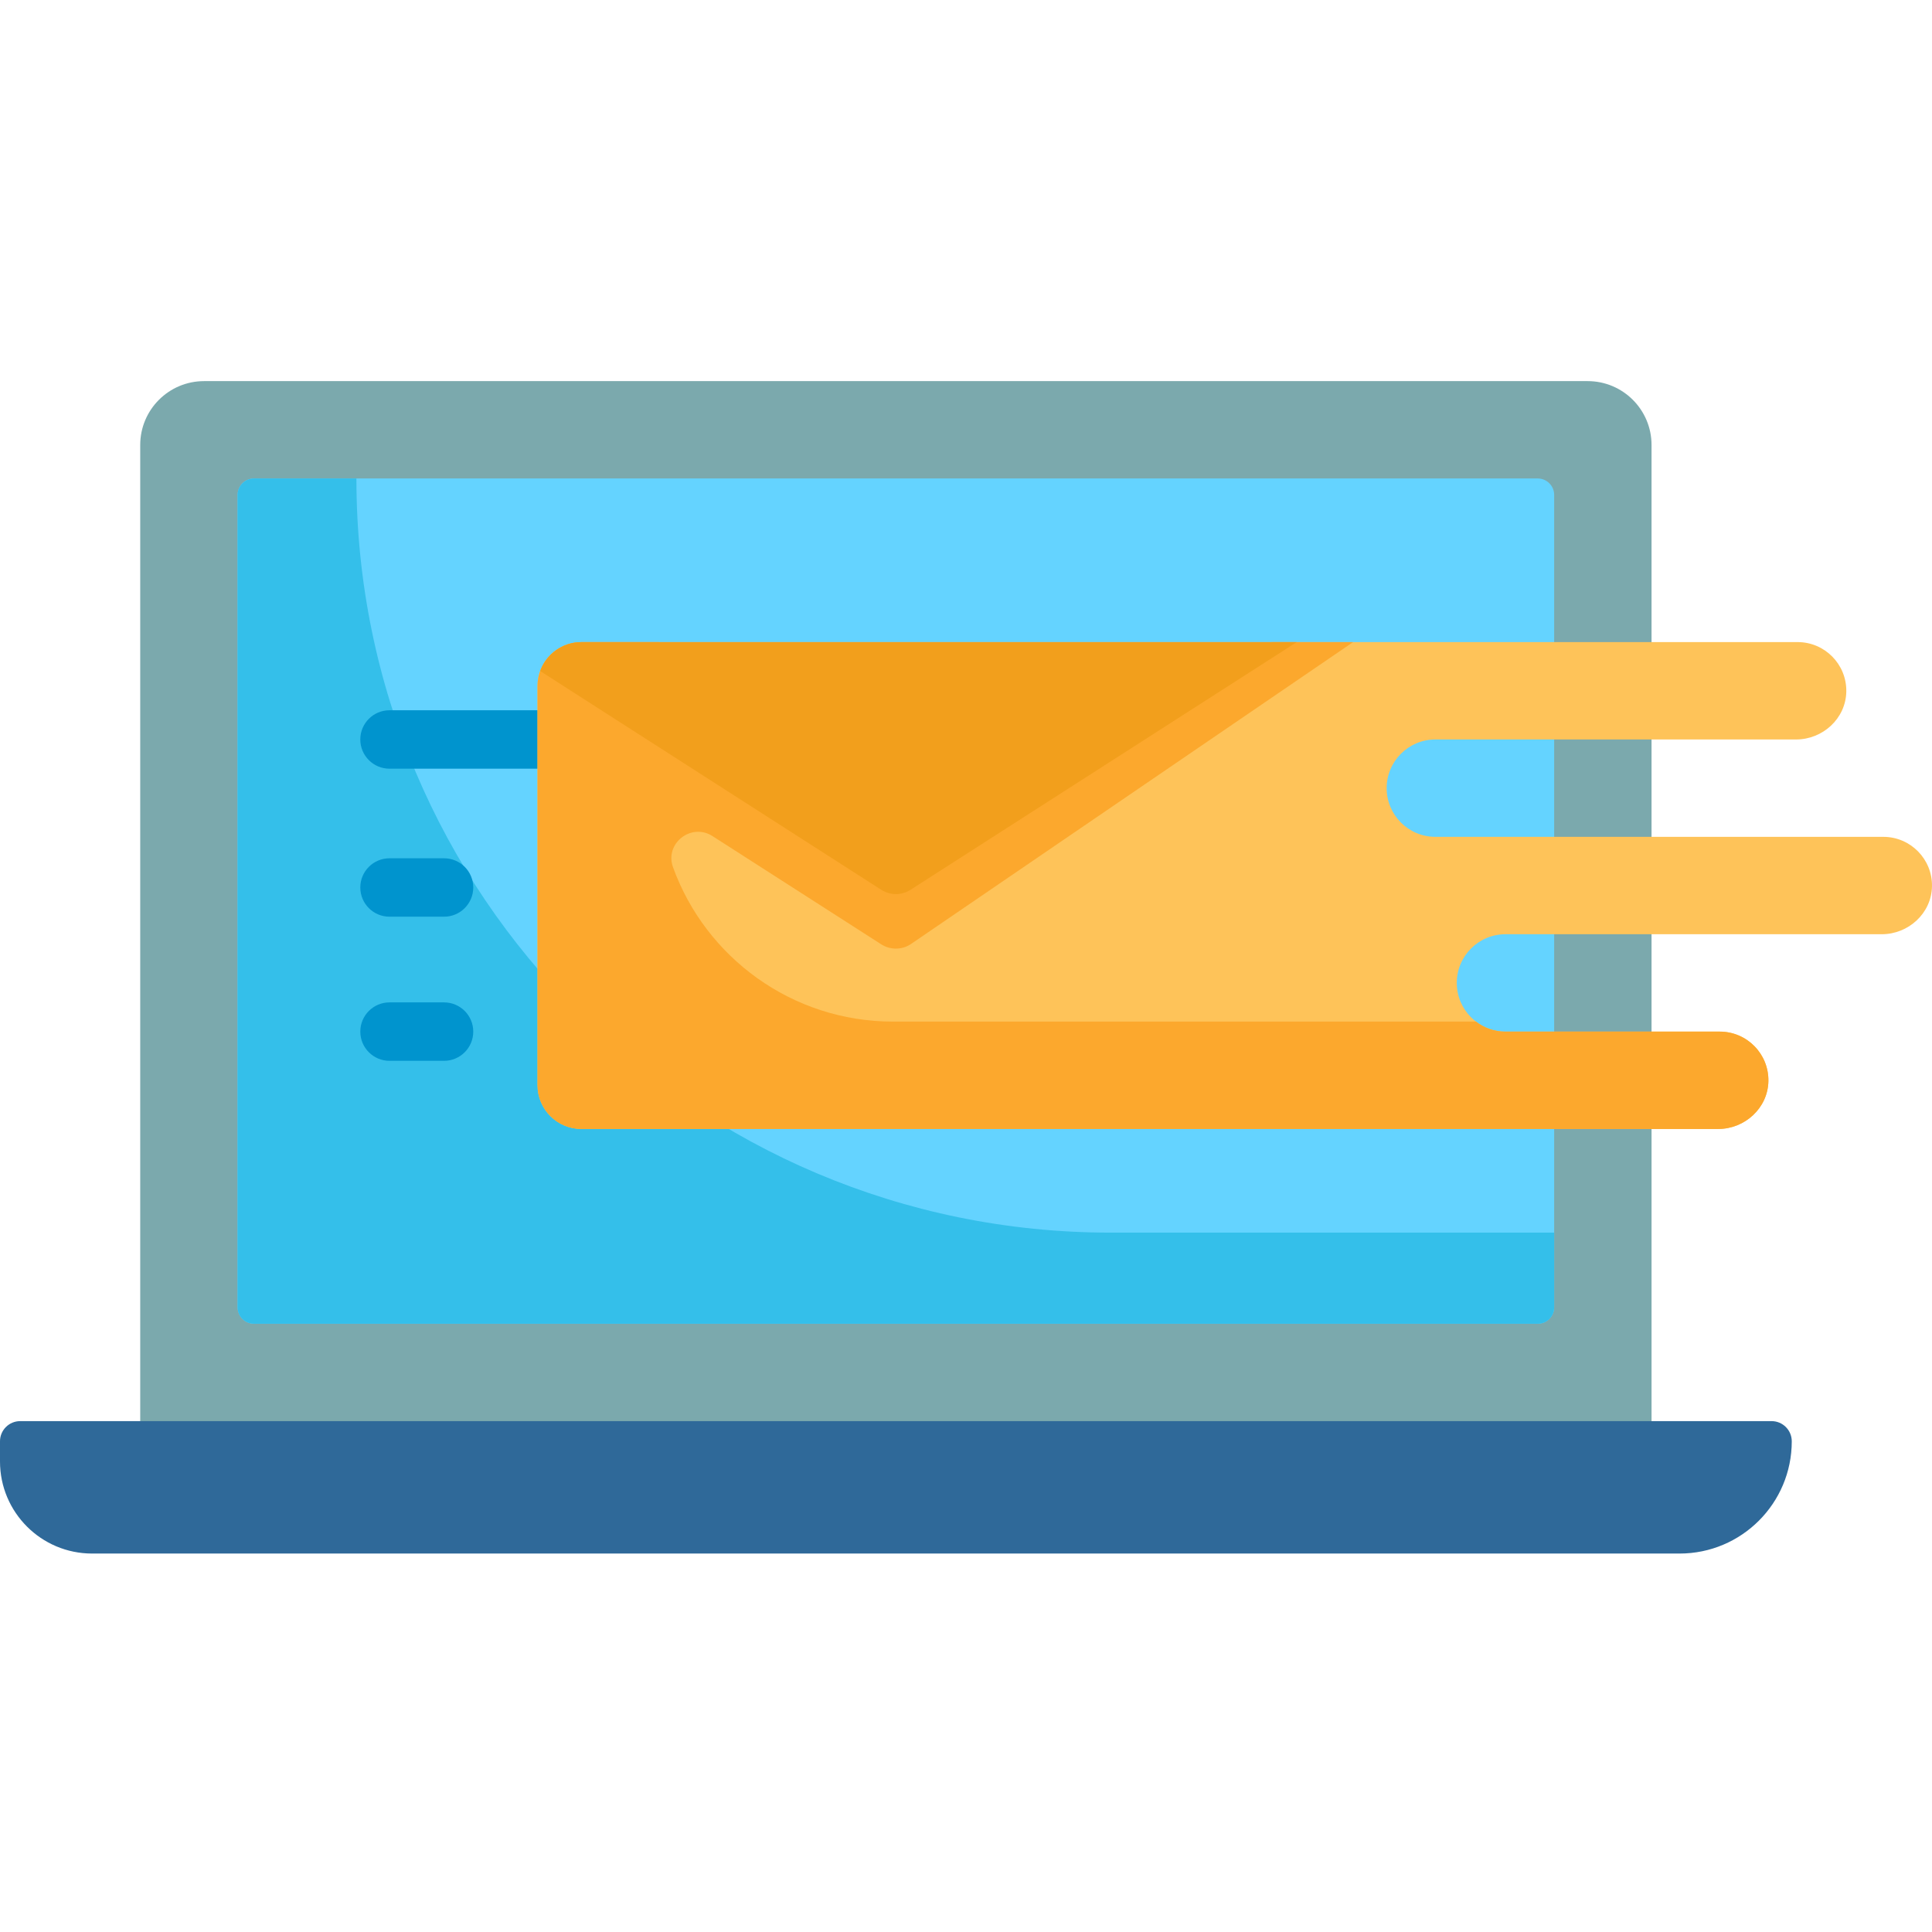 <svg height="512pt" viewBox="0 -101 512 512" width="512pt" xmlns="http://www.w3.org/2000/svg"><path d="m437.676 198.191v92.906h-400.516v-274.168c0-9.352 7.578-16.93 16.93-16.93h366.656c9.352 0 16.93 7.578 16.93 16.93zm0 0" fill="#7ba9ad"/><path d="m411.871 198.191v47.266c0 2.402-1.949 4.348-4.352 4.348h-340.203c-2.402 0-4.348-1.945-4.348-4.348v-215.301c0-2.402 1.945-4.352 4.348-4.352h340.203c2.402 0 4.352 1.949 4.352 4.352zm0 0" fill="#64d3ff"/><path d="m294.305 225.66c-110.375 0-199.852-89.477-199.852-199.855h-27.137c-2.402 0-4.348 1.949-4.348 4.352v215.301c0 2.402 1.945 4.348 4.348 4.348h340.203c2.402 0 4.352-1.945 4.352-4.348v-19.797zm0 0" fill="#34bfea"/><path d="m158.57 102.711h-55.344c-4.277 0-7.742-3.469-7.742-7.742 0-4.277 3.465-7.742 7.742-7.742h55.344c4.277 0 7.742 3.465 7.742 7.742 0 4.273-3.465 7.742-7.742 7.742zm0 0" fill="#0094ce"/><path d="m332.387 69.16h144c7.203 0 13.035 5.906 12.902 13.141-.137 7.113-6.227 12.668-13.328 12.668h-95.574c-3.562 0-6.793 1.445-9.125 3.777-2.336 2.332-3.781 5.562-3.781 9.125 0 7.121 5.781 12.902 12.906 12.902h118.707c7.207 0 13.039 5.906 12.902 13.141-.133 7.113-6.223 12.668-13.324 12.668h-99.707c-3.559 0-6.789 1.441-9.125 3.777-2.332 2.332-3.777 5.562-3.777 9.125 0 7.121 5.781 12.902 12.902 12.902h56.773c7.207 0 13.039 5.902 12.906 13.141-.137 7.113-6.227 12.664-13.328 12.664h-301.242c-6.422 0-11.625-5.199-11.625-11.621v-105.785c0-6.422 5.203-11.625 11.625-11.625zm0 0" fill="#fec359"/><path d="m455.738 172.387h-56.773c-2.938 0-5.641-.996-7.812-2.652h-154.477c-26.84 0-49.691-17.055-58.324-40.918-2.277-6.293 4.832-11.859 10.465-8.246l44.715 28.68c2.367 1.52 5.402 1.52 7.77 0l117.281-80.086h-21.418l-162.508 12.824v-12.824h-20.582c-6.418 0-11.625 5.203-11.625 11.621v105.785c0 6.422 5.207 11.625 11.625 11.625h301.242c7.102 0 13.191-5.555 13.328-12.668.133-7.238-5.699-13.141-12.906-13.141zm0 0" fill="#fca82d"/><path d="m332.387 69.16h11.266l-102.348 65.637c-2.367 1.52-5.406 1.52-7.773 0l-90.379-57.965h-.012c1.621-4.473 5.906-7.672 10.934-7.672zm0 0" fill="#f29f1c"/><path d="m469.488 275.613c2.953 0 5.348 2.395 5.348 5.344 0 8.219-3.324 15.652-8.711 21.039-5.391 5.387-12.82 8.711-21.039 8.711h-420.672c-13.484 0-24.414-10.93-24.414-24.41v-5.34c0-2.949 2.395-5.344 5.348-5.344zm0 0" fill="#2f6999"/><g fill="#0094ce"><path d="m117.676 141.934h-14.449c-4.277 0-7.742-3.465-7.742-7.742 0-4.273 3.465-7.738 7.742-7.738h14.449c4.277 0 7.742 3.465 7.742 7.738 0 4.277-3.465 7.742-7.742 7.742zm0 0"/><path d="m117.676 180.129h-14.449c-4.277 0-7.742-3.465-7.742-7.742 0-4.277 3.465-7.742 7.742-7.742h14.449c4.277 0 7.742 3.465 7.742 7.742 0 4.277-3.465 7.742-7.742 7.742zm0 0"/></g></svg>